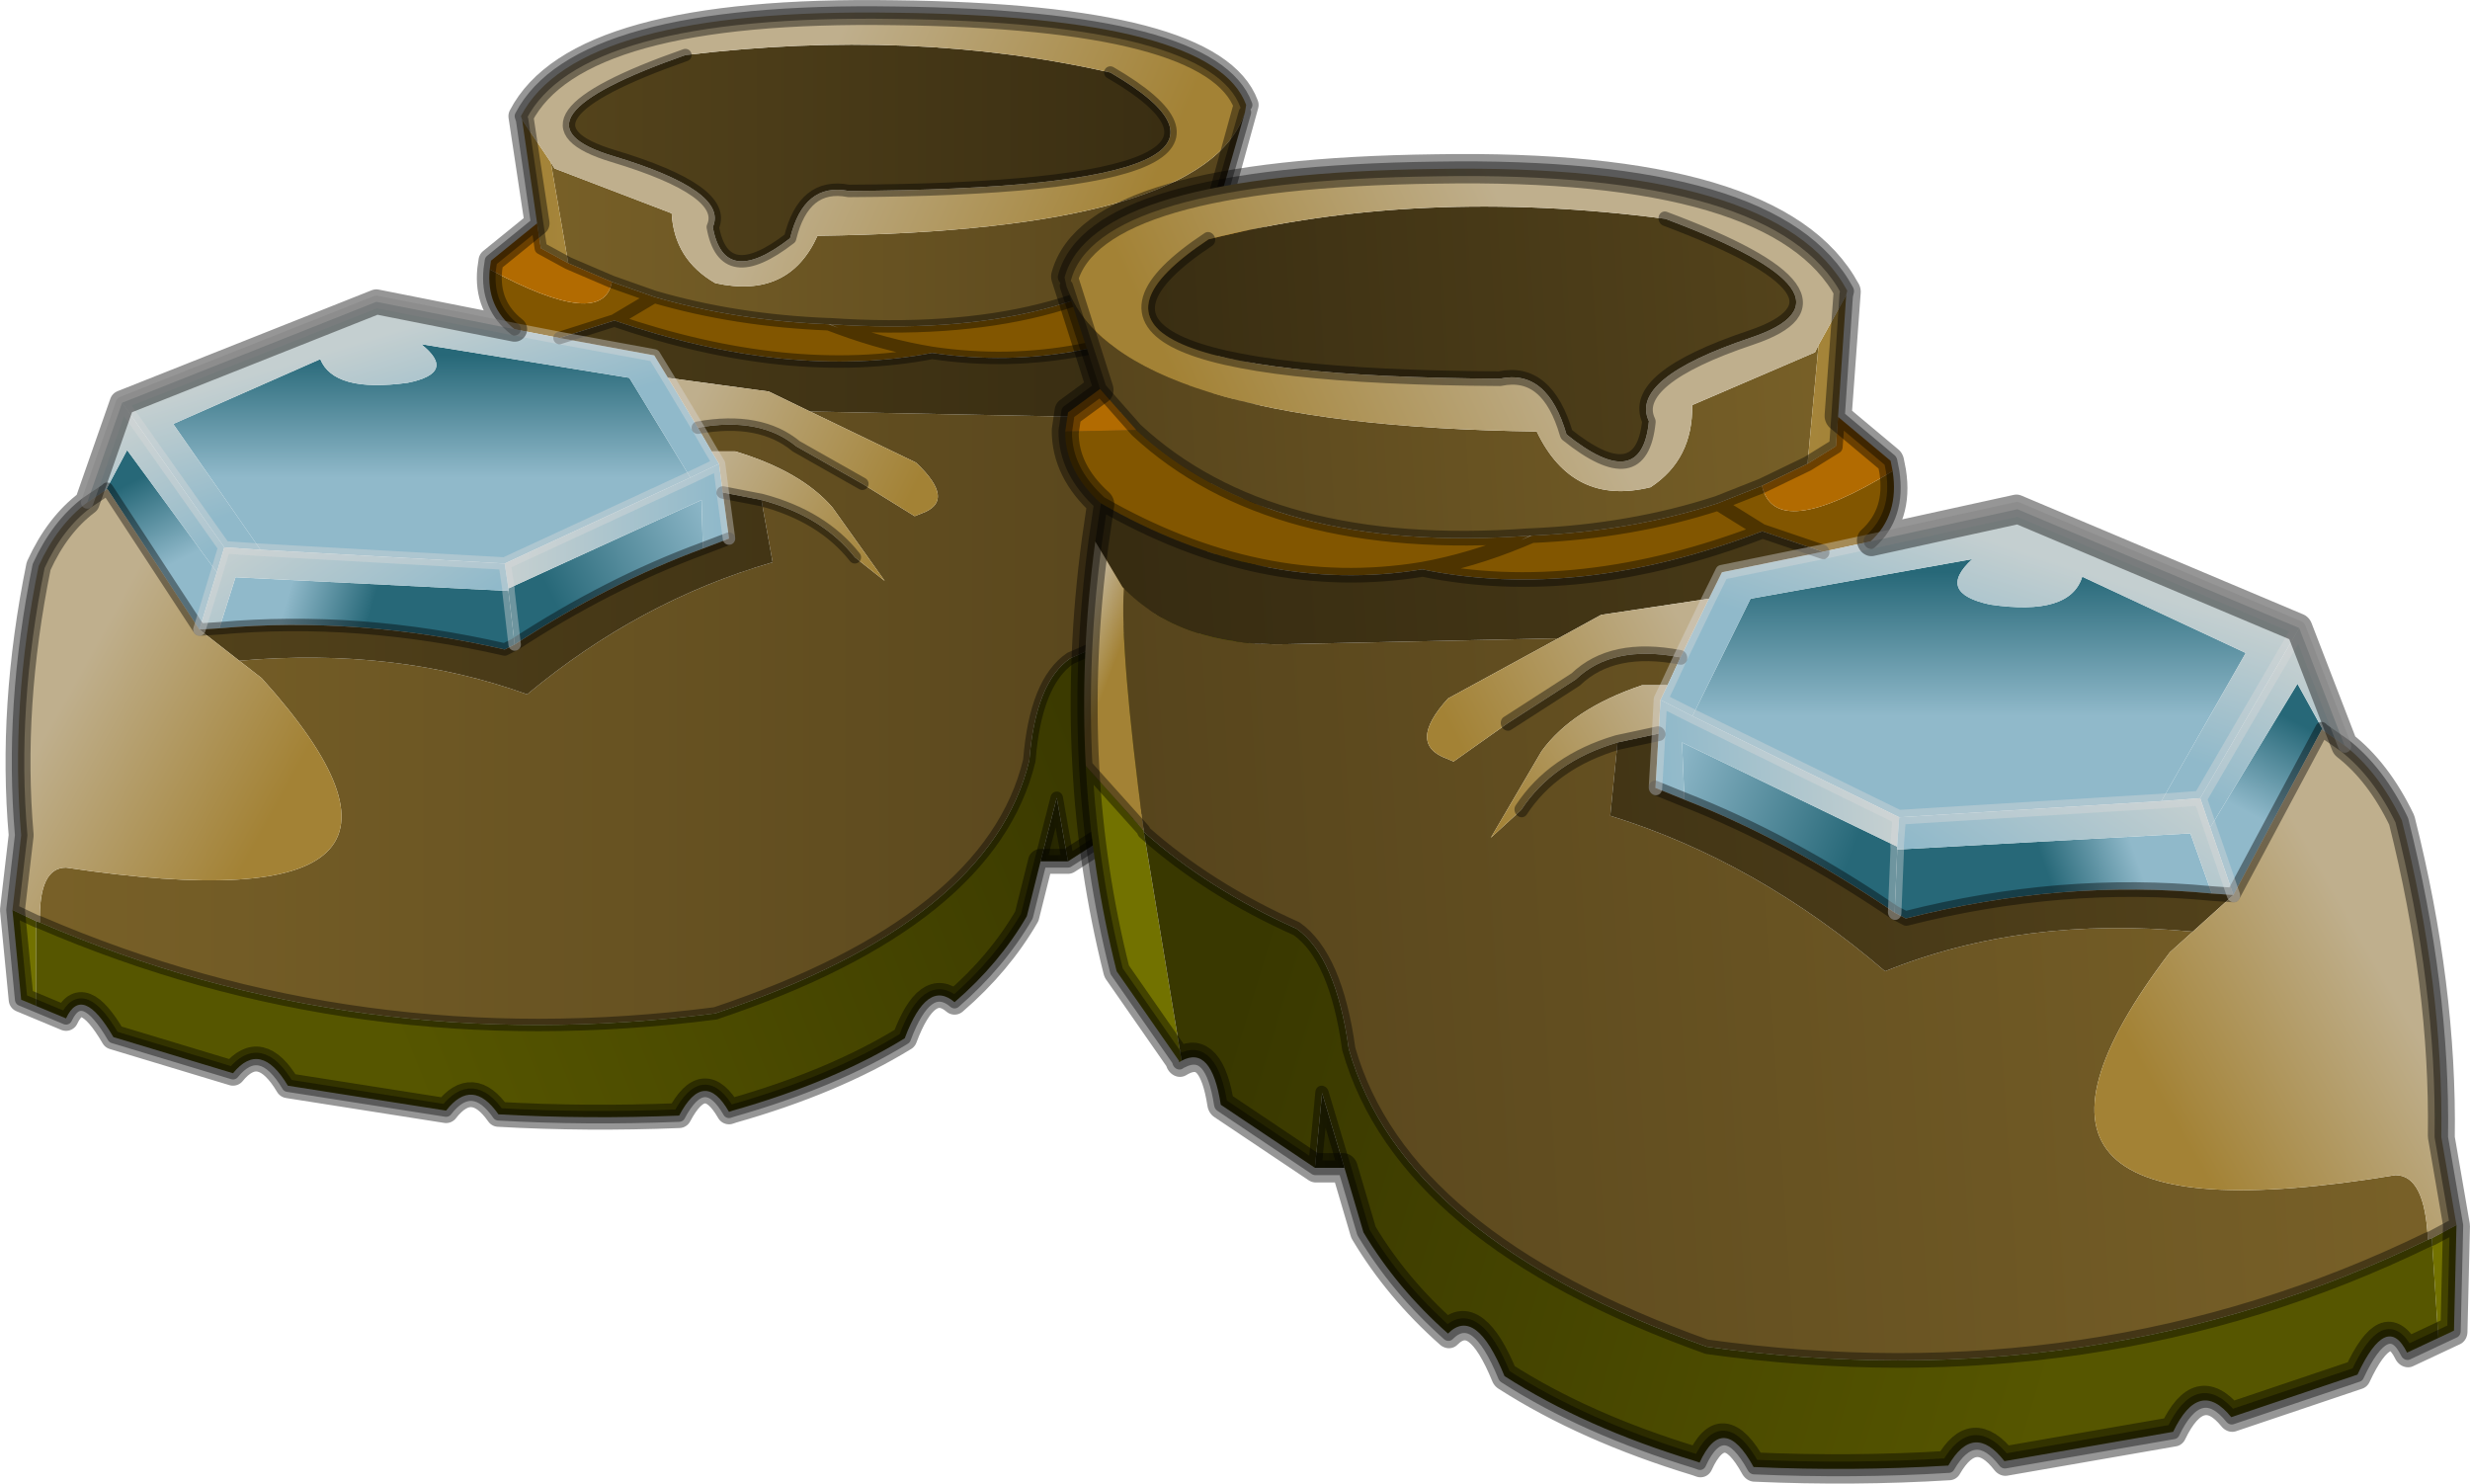 <?xml version="1.0" encoding="UTF-8"?>
<svg version="1.1" viewBox="0 0 99.104 59.544" xmlns="http://www.w3.org/2000/svg" xmlns:cc="http://creativecommons.org/ns#" xmlns:dc="http://purl.org/dc/elements/1.1/" xmlns:rdf="http://www.w3.org/1999/02/22-rdf-syntax-ns#" xmlns:xlink="http://www.w3.org/1999/xlink">
<g transform="translate(-225.1 -170.24)">
<use transform="translate(225.1,170.25)" width="50.9" height="45.3" xlink:href="#a"/>
<use transform="matrix(-1.078 0 .077 1.177 321.39 176.43)" width="50.9" height="45.3" xlink:href="#a"/>
</g>
<defs>
<g id="a" transform="translate(25.45,22.65)">
<path d="m7.8-9.65 0.4 0.15-0.35-0.15q9.7 0.65 14.4-3.6l2.65 0.05q0.1 1.35-1.15 2.45-5.75 3.15-11.8 2.25-5.75 1.1-12.75-1.3l1.6-0.95-1.6 0.95-2.2 0.7-1.8-0.35q-1.15-0.9-1-2.4 4.55 2.45 4.9 0.5l1.7 0.6q3.25 0.95 7 1.1m0.4 0.15q1.9 0.7 3.75 1-1.85-0.3-3.75-1" fill="#825600" fill-rule="evenodd"/>
<path d="m7.05-6.15 10.1 0.2q4 0.1 6-1.95l-0.05 0.05q0.3 2.1-0.15 8.25v0.05q-2.25 1.95-5.45 3.3-1.4 0.95-1.65 4.1-1.55 6.45-12.6 10.15-14.35 1.85-27.1-3.65-0.05-2.2 1.05-2.2 17 2.55 7.85-7.6l-0.9-0.7q6.3-0.55 11.55 1.35 4.5-3.75 9.85-5.3l-0.45-2.5q2.45 0.65 3.75 2.3l1.2 0.95-2.1-2.95q-1.25-1.45-3.9-2.25h-0.95l-0.55-0.95q2.5-0.45 3.95 0.75l2.65 1.5 2.1 1.3 0.25-0.1q1.45-0.5-0.2-2.05l-4.25-2.05" fill="url(#v)" fill-rule="evenodd"/>
<path d="m7.85-9.65h-0.05q-3.75-0.15-7-1.1l-1.7-0.6-1.75-0.75-0.7-4.05 0.15 0.25 4.7 1.8q0.1 1.85 1.75 2.8 2.95 0.65 4.1-1.9 15.6-0.2 17.15-4.95l-1 3.5-1.25 1.4q-4.7 4.25-14.4 3.6" fill="url(#u)" fill-rule="evenodd"/>
<path d="m-4.8 3.2-0.4 0.2q-5.9-1.35-11.45-0.85l0.65-2.05 10.95 0.55 0.25 2.15" fill="url(#j)" fill-rule="evenodd"/>
<path d="m-5.05 0.95 7.75-3.55 0.05 1.95q-3.8 1.4-7.55 3.85l-0.25-2.15v-0.1" fill="url(#h)" fill-rule="evenodd"/>
<path d="m-17.45 2.6-3.7-5.65-0.05 0.05 0.85-1.6 3.6 4.9-0.7 2.3" fill="url(#g)" fill-rule="evenodd"/>
<path d="m2.25-3.5-7.45 3.45-9.8-0.55-3.5-5.05 5.9-2.6q0.55 1.35 3.5 0.95 2-0.4 0.55-1.55l8.35 1.35 2.45 4" fill="url(#f)" fill-rule="evenodd"/>
<path d="m22.95 0.4v0.05-0.05" fill="#565600" fill-rule="evenodd"/>
<path d="m2.25-3.5 1.15-0.55 0.15 1.15 0.25 1.85-1.05 0.4-0.05-1.95-7.75 3.55-0.15-1 7.45-3.45" fill="url(#e)" fill-rule="evenodd"/>
<path d="m-3-9.1 3.8 0.7 0.55 0.9 1.2 2 0.55 0.95 0.3 0.5-1.15 0.55-2.45-4-8.35-1.35q1.45 1.15-0.55 1.55-2.95 0.4-3.5-0.95l-5.9 2.6 3.5 5.05-1.45-0.1-4.1-5.8 10.2-4.05 5.55 1.1 1.8 0.35" fill="url(#d)" fill-rule="evenodd"/>
<path d="m-21.2-3-0.75 0.5 1.4-4 4.1 5.8-0.3 1-3.6-4.9-0.85 1.6" fill="url(#c)" fill-rule="evenodd"/>
<path d="m-5.2-0.05 0.15 1v0.1l-10.95-0.55-0.65 2.05-0.8 0.05 0.7-2.3 0.3-1 1.45 0.1 9.8 0.55" fill="url(#b)" fill-rule="evenodd"/>
<path d="m-3.35-16.15 0.7 4.05-1.1-0.6-0.15-1-0.6-4.15 1.15 1.7" fill="url(#t)" fill-rule="evenodd"/>
<path d="m22.95 0.4v0.05-0.05" fill="url(#s)" fill-rule="evenodd"/>
<path d="m19.1-19.75q8 4.65-10.5 4.75-1.8-0.35-2.35 1.9-2.65 2.05-3.1-0.45 0.65-1.45-4-2.85t2.9-4.05q9.1-1.1 17.05 0.7" fill="url(#r)" fill-rule="evenodd"/>
<path d="m-0.8-9.8q7 2.4 12.75 1.3 6.05 0.9 11.8-2.25l0.3 1.3-0.9 1.55q-2 2.05-6 1.95l-10.1-0.2-1.65-0.8-4.05-0.55-0.55-0.9-3.8-0.7 2.2-0.7m3.55 9.15 1.05-0.4-0.25-1.85 1.55 0.3 0.45 2.5q-5.35 1.55-9.85 5.3-5.25-1.9-11.55-1.35l-1.6-1.25 0.8-0.05q5.55-0.5 11.45 0.85l0.4-0.2q3.75-2.45 7.55-3.85" fill="url(#q)" fill-rule="evenodd"/>
<path d="m-2.65-12.1 1.75 0.75q-0.35 1.95-4.9-0.5l0.05-0.35 1.85-1.5 0.15 1 1.1 0.6m24.9-1.15 1.25-1.4 1.25 0.8 0.15 0.65-2.65-0.05" fill="#b26b01" fill-rule="evenodd"/>
<path d="m22.95 0.4 2-2.2q0.05 3.55-0.65 7l-2.1 3.05v0.05l-0.1-0.05 0.85-7.8v-0.05m-47.9 13.45 0.95 0.45v3.4l-0.6-0.25-0.35-3.6" fill="#727200" fill-rule="evenodd"/>
<path d="m-24 14.3 0.15 0.05q12.75 5.5 27.1 3.65 11.05-3.7 12.6-10.15 0.25-3.15 1.65-4.1 3.2-1.35 5.45-3.3l-0.85 7.8q-1.15-0.55-1.35 1.5l-3.35 2.15-0.45-2.55-0.65 2.55-0.55 2.2q-1.1 1.9-2.9 3.45-1.1-0.95-2 1.45-2.85 1.75-6.9 2.9l-0.15 0.05q-1-1.75-2 0.15-3.7 0.15-7.25-0.05-1.05-1.5-2.1-0.15l-6.35-1q-1.1-1.85-2.2-0.5l-4.8-1.45q-1.25-2.15-1.9-0.75l-1.2-0.5v-3.4" fill="url(#p)" fill-rule="evenodd"/>
<path d="m16.3 11.9 0.65-2.55 0.45 2.55h-1.1" fill="url(#o)" fill-rule="evenodd"/>
<path d="m2.05-20.45q-7.55 2.65-2.9 4.05t4 2.85q0.45 2.5 3.1 0.45 0.55-2.25 2.35-1.9 18.5-0.1 10.5-4.75-7.95-1.8-17.05-0.7m22.45 2.3q-1.55 4.75-17.15 4.95-1.15 2.55-4.1 1.9-1.65-0.95-1.75-2.8l-4.7-1.8-0.15-0.25-1.15-1.7-0.05-0.15q2.25-4.35 15-4.15 12.8 0.15 14.1 3.7l-0.05 0.3" fill="url(#n)" fill-rule="evenodd"/>
<path d="m1.35-7.5 4.05 0.55 1.65 0.8 4.25 2.05q1.65 1.55 0.2 2.05l-0.25 0.1-2.1-1.3-2.65-1.5q-1.45-1.2-3.95-0.75l-1.2-2" fill="url(#m)" fill-rule="evenodd"/>
<path d="m3.55-2.9-0.15-1.15-0.3-0.5h0.95q2.65 0.8 3.9 2.25l2.1 2.95-1.2-0.95q-1.3-1.65-3.75-2.3l-1.55-0.3" fill="url(#l)" fill-rule="evenodd"/>
<path d="m23.15-7.9 0.9-1.55q0.85 3.9 0.9 7.65l-2 2.2q0.45-6.15 0.15-8.25l0.05-0.05" fill="url(#k)" fill-rule="evenodd"/>
<path d="m-21.2-3 0.05-0.05 3.7 5.65 1.6 1.25 0.9 0.7q9.15 10.15-7.85 7.6-1.1 0-1.05 2.2l-0.15-0.05-0.95-0.45 0.35-3q-0.45-5.15 0.7-10.8 0.75-1.65 1.95-2.55l0.75-0.5" fill="url(#i)" fill-rule="evenodd"/>
<path d="m2.05-20.45q-7.55 2.65-2.9 4.05t4 2.85q0.45 2.5 3.1 0.45 0.55-2.25 2.35-1.9 18.5-0.1 10.5-4.75m-11.3 10.1 0.4 0.15-0.35-0.15h-0.05q-3.75-0.15-7-1.1l-1.6 0.95q7 2.4 12.75 1.3-1.85-0.3-3.75-1m15.85 0.05-0.3-1.3q-5.75 3.15-11.8 2.25m-9.2 7.85 1.05-0.4m1.3-1.55-1.55-0.3m-1-2.6q2.5-0.45 3.95 0.75l2.65 1.5m-4.05 0.65q2.45 0.65 3.75 2.3m-11.5-11.8 1.75 0.75 1.7 0.6m22.7-3.9 1-3.5m0.05-0.3q-1.3-3.55-14.1-3.7-12.75-0.2-15 4.15l0.05 0.15m26.75 4.6 1.25-1.4 1.25 0.8 0.15 0.65q0.1 1.35-1.15 2.45m-0.8 11.15 2-2.2q-0.05-3.75-0.9-7.65m-1.8-3.8q-4.7 4.25-14.4 3.6m-25.3 12.25-3.7-5.65-0.05 0.05-0.75 0.5q-1.2 0.9-1.95 2.55-1.15 5.65-0.7 10.8l-0.35 3 0.95 0.45 0.15 0.05m19.95-28.05-0.6-4.15m1.85 5.75-1.1-0.6-0.15-1-1.85 1.5-0.05 0.35q-0.15 1.5 1 2.4m1.8 0.35 2.2-0.7m-15.85 12.35q5.55-0.5 11.45 0.85l0.4-0.2m-11.85-0.65-0.8 0.05m-6.55 15.1 1.2 0.5q0.65-1.4 1.9 0.75l4.8 1.45q1.1-1.35 2.2 0.5l6.35 1q1.05-1.35 2.1 0.15 3.55 0.2 7.25 0.05 1-1.9 2-0.15l0.15-0.05q4.05-1.15 6.9-2.9 0.9-2.4 2-1.45 1.8-1.55 2.9-3.45l0.55-2.2 0.65-2.55 0.45 2.55 3.35-2.15q0.2-2.05 1.35-1.5m0.85-7.8q-2.25 1.95-5.45 3.3-1.4 0.95-1.65 4.1-1.55 6.45-12.6 10.15-14.35 1.85-27.1-3.65m-0.15 3.35-0.6-0.25-0.35-3.6m47.9-13.4v-0.05m-0.75 7.9v-0.05l2.1-3.05q0.7-3.45 0.65-7m-7.55 13.7h-1.1m-13.55-12.55q-3.8 1.4-7.55 3.85" fill="none" stroke="#000" stroke-linecap="round" stroke-linejoin="round" stroke-opacity=".4" stroke-width=".5"/>
<path d="m-3-9.1 3.8 0.7 0.55 0.9m2.05 3.45-1.15 0.55-7.45 3.45 0.15 1m8.85-2-0.25-1.85-0.15-1.15-0.3-0.5-0.55-0.95-1.2-2m-18.8 10.1 0.7-2.3m-3.8-6.8-1.4 4m6.95 1.9-1.45-0.1-0.3 1m11.95-9.75 1.8 0.35m-2.2 9.05-9.8-0.55m-5.55-5.9 10.2-4.05 5.55 1.1m-11.65 8.75-4.1-5.8m15.5 7.55v-0.1m0.25 2.25-0.25-2.15" fill="none" stroke="#d9d9d9" stroke-linecap="round" stroke-linejoin="round" stroke-opacity=".4" stroke-width=".5"/>
<path d="m23.5-14.65 1.25 0.8 0.15 0.65q0.1 1.35-1.15 2.45l0.3 1.3q0.85 3.9 0.9 7.65 0.05 3.55-0.65 7l-2.1 3.05v0.05l-0.1-0.05q-1.15-0.55-1.35 1.5l-3.35 2.15h-1.1l-0.55 2.2q-1.1 1.9-2.9 3.45-1.1-0.95-2 1.45-2.85 1.75-6.9 2.9l-0.15 0.05q-1-1.75-2 0.15-3.7 0.15-7.25-0.05-1.05-1.5-2.1-0.15l-6.35-1q-1.1-1.85-2.2-0.5l-4.8-1.45q-1.25-2.15-1.9-0.75l-1.8-0.75-0.35-3.6 0.35-3q-0.45-5.15 0.7-10.8 0.75-1.65 1.95-2.55l1.4-4 10.2-4.05 5.55 1.1q-1.15-0.9-1-2.4l0.05-0.35 1.85-1.5-0.65-4.3q2.25-4.35 15-4.15 12.8 0.15 14.1 3.7z" fill="none" stroke="#000" stroke-linecap="round" stroke-linejoin="round" stroke-opacity=".412"/>
</g>
<linearGradient id="v" x1="-819.2" x2="819.2" gradientTransform="matrix(.03 0 0 .018 0 3.85)" gradientUnits="userSpaceOnUse">
<stop stop-color="#796128" offset="0"/>
<stop stop-color="#56441c" offset="1"/>
</linearGradient>
<linearGradient id="u" x1="-819.2" x2="819.2" gradientTransform="matrix(.018 0 0 .008 10 -15.85)" gradientUnits="userSpaceOnUse">
<stop stop-color="#796128" offset="0"/>
<stop stop-color="#56441c" offset="1"/>
</linearGradient>
<linearGradient id="j" x1="-819.2" x2="819.2" gradientTransform="matrix(-.002 -5e-4 9e-4 -.003 -12.1 1.1)" gradientUnits="userSpaceOnUse">
<stop stop-color="#276878" offset="0"/>
<stop stop-color="#90b9ca" offset="1"/>
</linearGradient>
<linearGradient id="h" x1="-819.2" x2="819.2" gradientTransform="matrix(.004 -.002 .001 .002 -.25 -.8)" gradientUnits="userSpaceOnUse">
<stop stop-color="#276878" offset="0"/>
<stop stop-color="#90b9ca" offset="1"/>
</linearGradient>
<linearGradient id="g" x1="-819.2" x2="819.2" gradientTransform="matrix(.001 .002 -.002 .001 -19.2 -1.75)" gradientUnits="userSpaceOnUse">
<stop stop-color="#276878" offset="0"/>
<stop stop-color="#90b9ca" offset="1"/>
</linearGradient>
<linearGradient id="f" x1="-819.2" x2="819.2" gradientTransform="matrix(0 .003 -.015 0 -8.55 -5.95)" gradientUnits="userSpaceOnUse">
<stop stop-color="#276878" offset="0"/>
<stop stop-color="#90b9ca" offset="1"/>
</linearGradient>
<linearGradient id="e" x1="-819.2" x2="819.2" gradientTransform="matrix(.005 0 0 .003 -.7 -1.55)" gradientUnits="userSpaceOnUse">
<stop stop-color="#c4cfd0" offset="0"/>
<stop stop-color="#90b9ca" offset="1"/>
</linearGradient>
<linearGradient id="d" x1="-819.2" x2="819.2" gradientTransform="matrix(9e-4 .003 -.013 .004 -9 -6.9)" gradientUnits="userSpaceOnUse">
<stop stop-color="#c4cfd0" offset="0"/>
<stop stop-color="#90b9ca" offset="1"/>
</linearGradient>
<linearGradient id="c" x1="-819.2" x2="819.2" gradientTransform="matrix(.002 .003 -.002 .001 -19.65 -2.5)" gradientUnits="userSpaceOnUse">
<stop stop-color="#c4cfd0" offset="0"/>
<stop stop-color="#90b9ca" offset="1"/>
</linearGradient>
<linearGradient id="b" x1="-819.2" x2="819.2" gradientTransform="matrix(.002 .004 -.006 .004 -11.65 .65)" gradientUnits="userSpaceOnUse">
<stop stop-color="#c4cfd0" offset="0"/>
<stop stop-color="#90b9ca" offset="1"/>
</linearGradient>
<linearGradient id="t" x1="-819.2" x2="819.2" gradientTransform="matrix(.018 0 0 .008 10 -15.85)" gradientUnits="userSpaceOnUse">
<stop stop-color="#a38235" offset="0"/>
<stop stop-color="#bfaf8d" offset="1"/>
</linearGradient>
<linearGradient id="s" x1="-819.2" x2="819.2" gradientTransform="matrix(.03 0 0 .018 0 3.85)" gradientUnits="userSpaceOnUse">
<stop stop-color="#a38235" offset="0"/>
<stop stop-color="#bfaf8d" offset="1"/>
</linearGradient>
<linearGradient id="r" x1="-819.2" x2="819.2" gradientTransform="matrix(.018 0 0 .008 10 -15.85)" gradientUnits="userSpaceOnUse">
<stop stop-color="#56451c" offset="0"/>
<stop stop-color="#362b11" offset="1"/>
</linearGradient>
<linearGradient id="q" x1="-819.2" x2="819.2" gradientTransform="matrix(.03 0 0 .018 0 3.85)" gradientUnits="userSpaceOnUse">
<stop stop-color="#56451c" offset="0"/>
<stop stop-color="#362b11" offset="1"/>
</linearGradient>
<linearGradient id="p" x1="-819.2" x2="819.2" gradientTransform="matrix(.018 -.008 .004 .01 4.85 11.95)" gradientUnits="userSpaceOnUse">
<stop stop-color="#565600" offset="0"/>
<stop stop-color="#393800" offset="1"/>
</linearGradient>
<linearGradient id="o" x1="-819.2" x2="819.2" gradientTransform="matrix(7e-4 0 0 .002 16.85 10.6)" gradientUnits="userSpaceOnUse">
<stop stop-color="#242400" offset="0"/>
<stop stop-color="#2b2b00" offset="1"/>
</linearGradient>
<linearGradient id="n" x1="-819.2" x2="819.2" gradientTransform="matrix(-.008 -.003 .004 -.009 13.35 -15.65)" gradientUnits="userSpaceOnUse">
<stop stop-color="#a38235" offset="0"/>
<stop stop-color="#bfaf8d" offset="1"/>
</linearGradient>
<linearGradient id="m" x1="-819.2" x2="819.2" gradientTransform="matrix(-.005 -.003 .001 -.002 6.8 -4.8)" gradientUnits="userSpaceOnUse">
<stop stop-color="#a38235" offset="0"/>
<stop stop-color="#bfaf8d" offset="1"/>
</linearGradient>
<linearGradient id="l" x1="-819.2" x2="819.2" gradientTransform="matrix(-.004 -.003 6e-4 -.001 6.7 -2.2)" gradientUnits="userSpaceOnUse">
<stop stop-color="#a38235" offset="0"/>
<stop stop-color="#bfaf8d" offset="1"/>
</linearGradient>
<linearGradient id="k" x1="-819.2" x2="819.2" gradientTransform="matrix(8e-4 -5e-4 .002 .004 24.55 -5.15)" gradientUnits="userSpaceOnUse">
<stop stop-color="#a38235" offset="0"/>
<stop stop-color="#bfaf8d" offset="1"/>
</linearGradient>
<linearGradient id="i" x1="-819.2" x2="819.2" gradientTransform="matrix(-.005 -.003 .005 -.009 -18.8 7.9)" gradientUnits="userSpaceOnUse">
<stop stop-color="#a38235" offset="0"/>
<stop stop-color="#bfaf8d" offset="1"/>
</linearGradient>
</defs>
</svg>
